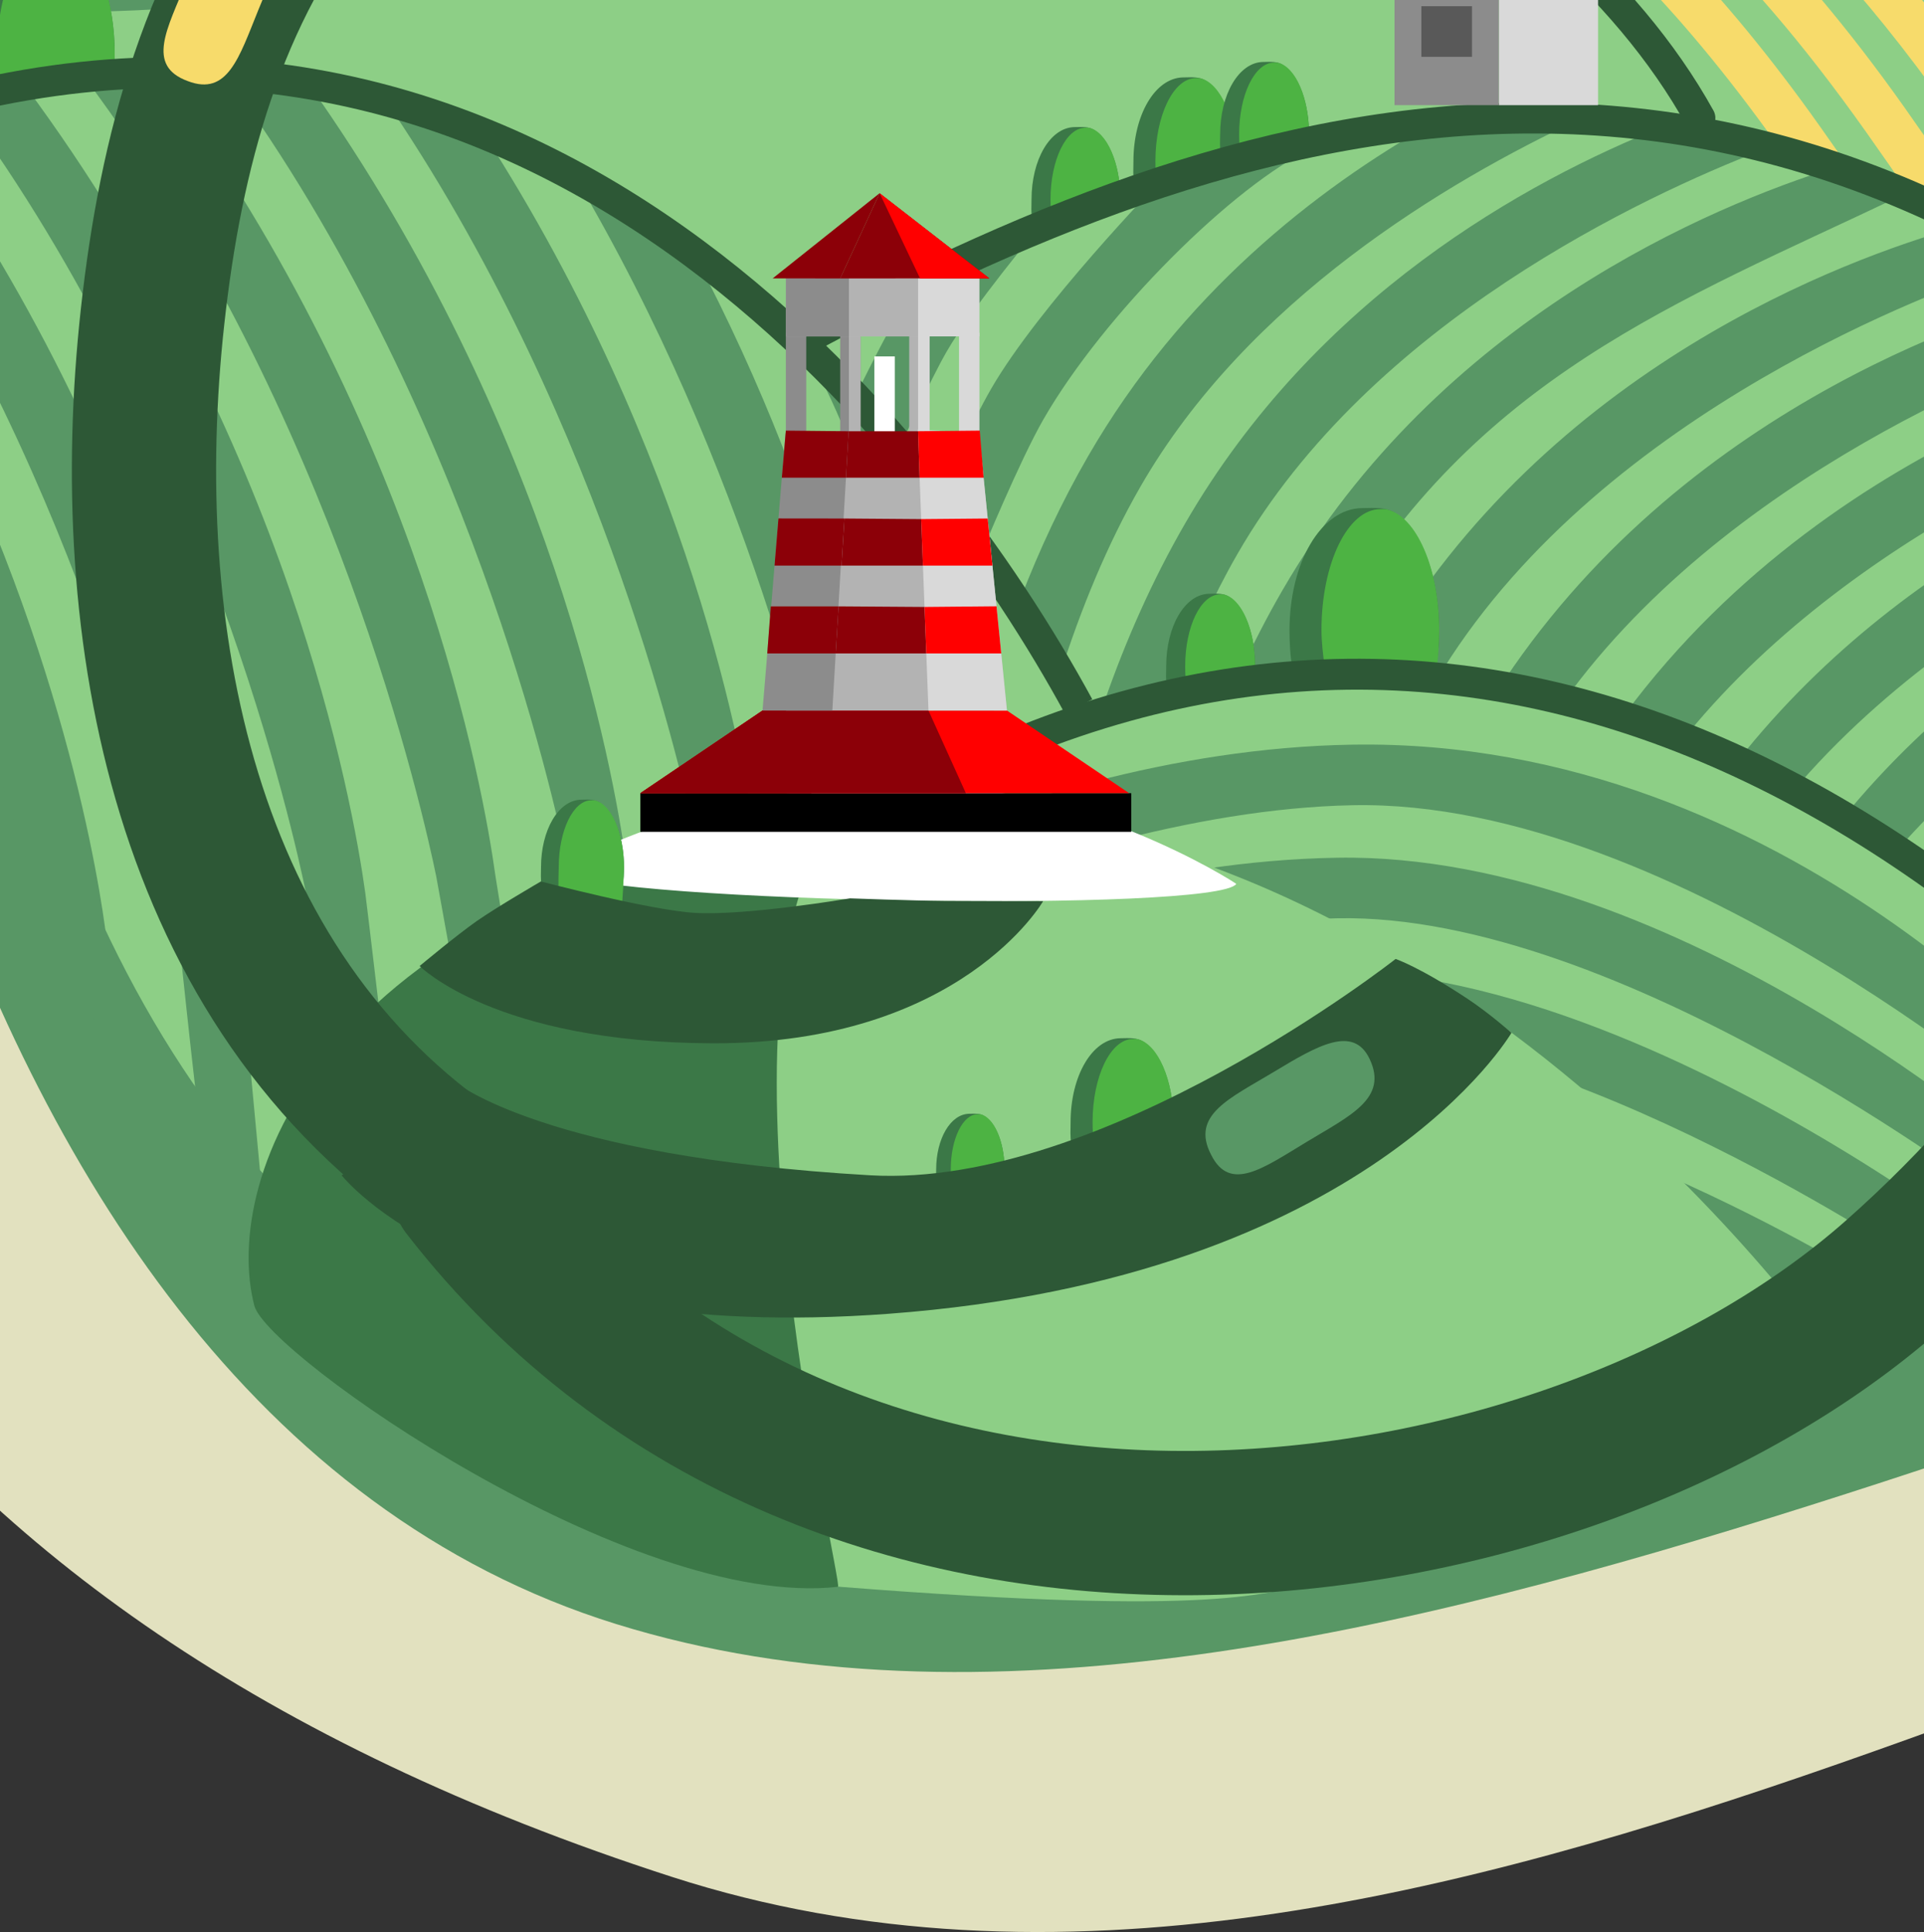 <?xml version="1.0" encoding="UTF-8" standalone="no"?>
<!DOCTYPE svg PUBLIC "-//W3C//DTD SVG 1.1//EN" "http://www.w3.org/Graphics/SVG/1.1/DTD/svg11.dtd">
<svg width="249px" height="250px" version="1.1" xmlns="http://www.w3.org/2000/svg" xmlns:xlink="http://www.w3.org/1999/xlink" xml:space="preserve" xmlns:serif="http://www.serif.com/" style="fill-rule:evenodd;clip-rule:evenodd;stroke-linejoin:round;stroke-miterlimit:1.5;">
    <rect width="100%" height="100%" fill="#333333" stroke="none"/>
    <rect id="Artboard" x="-250" y="-750" width="999.991" height="1000" style="fill:none;"/>
    <g id="background">
    </g>
    <path id="OSTROV" d="M-96.31,-142.009C-124.685,-195.957 -252.239,-239.03 -244.677,-481.538C-239.722,-640.443 -138.69,-711.829 -63.043,-710.805C-17.375,-710.186 38.838,-703.187 179.96,-643.467C279.062,-601.53 325.23,-590.82 353.907,-601.679C424.243,-628.314 432.87,-639.33 471.578,-659.138C507.384,-677.461 544.527,-706.154 571.957,-717.137C654.286,-750.1 796.284,-714.656 710,-557.045C688.336,-517.473 707.089,-437.326 683.144,-268.643C656.159,-78.539 604.682,-133.208 595,-88.643C588.009,-56.463 650.472,55.911 610,131.357C557.077,230.013 413.418,195.756 366.957,192.863C297.037,188.51 186.097,274.886 86.957,242.863C-126.293,173.984 -33.641,-22.858 -96.31,-142.009Z" style="fill:#e2e1bf;"/>
    <path id="OSTROV1" serif:id="OSTROV" d="M-71.049,-183.315C-119.073,-209.722 -198.806,-238.124 -230,-381.929C-260.788,-523.863 -196.46,-668.925 -71.049,-704.153C-29.659,-715.779 56.339,-696.664 189.358,-642.034C282.769,-603.671 326.287,-593.874 353.317,-603.808C419.613,-628.173 542.79,-701.346 610.084,-707.008C660.37,-711.238 737.811,-686.69 705.084,-588.398C701.933,-578.933 690.446,-546.796 690.084,-531.712C688.105,-449.155 674.692,-282.19 662.587,-217.523C640.392,-98.943 545.013,-147.922 572.916,-68.643C595.701,-3.904 627.605,90.415 575,141.357C491.849,221.881 393.03,162.249 367.784,160.724C301.879,156.742 173.281,239.181 79.747,210.149C-13.787,181.117 -30.278,33.003 -27.648,-16.074C-25.017,-65.151 -32.333,-162.027 -71.049,-183.315Z" style="fill:#589765;"/>
    <path d="M3.905,-503.472C-26.075,-545.422 11.804,-702.947 -112.908,-637.839C-190.841,-597.152 -242.123,-462.199 -218.168,-380.766C-149.223,-146.397 -20.558,-244.847 -17.365,-138.472C-11.985,40.746 -15.343,162.637 102.635,191.087C152.996,203.231 244.242,192.058 280.608,127.748C299.945,93.552 378.434,21.669 452.635,99.46C475.115,123.028 511.478,132.035 537.055,110C565.287,85.677 559.653,45.206 544.345,25C521.902,-4.625 498.234,-39.742 507.635,-83.341C528.818,-181.574 587.367,-145.85 608.066,-191.17C652.476,-288.403 447.953,-326.2 377.635,-265.341C285.801,-185.861 89.049,-384.331 3.905,-503.472Z" style="fill:#8dcf86;"/>
    <g id="pole">
        <path d="M80.071,169.005L78.738,176.877C78.738,176.877 127.957,148.94 169.148,148.085C195.316,147.541 237.1,171.357 237.1,171.357C237.1,171.357 239.677,169.709 240.815,168.957C241.883,168.252 243.93,166.845 243.93,166.845C243.93,166.845 201.136,139.715 169.148,140.247C122.559,141.022 80.071,169.005 80.071,169.005ZM82.021,154.375L80.689,162.247C80.689,162.247 129.908,134.31 171.099,133.455C202.616,132.8 248.351,163.602 248.351,163.602C248.351,163.602 250.777,161.706 251.699,160.95C252.443,160.341 253.887,159.069 253.887,159.069C253.887,159.069 247.496,154.239 237.515,148.249C220.984,138.329 194.603,125.226 171.099,125.617C124.51,126.392 82.021,154.375 82.021,154.375ZM83.972,139.745L82.64,147.617C82.64,147.617 131.859,119.68 173.049,118.825C209.554,118.067 258.126,155.153 258.126,155.153C258.126,155.153 259.917,153.41 260.676,152.632C261.369,151.921 262.678,150.484 262.678,150.484C262.678,150.484 217.296,110.251 173.049,110.987C126.46,111.762 83.972,139.745 83.972,139.745ZM85.923,125.115L84.59,132.987C84.59,132.987 133.809,105.05 175,104.195C217.236,103.318 266.293,146.357 266.293,146.357C266.293,146.357 267.708,144.61 268.326,143.816C268.908,143.069 270,141.596 270,141.596C270,141.596 231.772,95.413 175,96.357C128.411,97.132 85.923,125.115 85.923,125.115Z" style="fill:#589765;"/>
        <path d="M263.85,123.938L269.655,129.598C269.655,129.598 270.802,128.359 271.387,127.744C282.093,116.495 295.201,106.357 295.201,106.357L317.33,85.526C317.33,85.526 285.093,100.779 264.315,123.428C264.159,123.598 263.85,123.938 263.85,123.938ZM252.613,112.701C250.538,115.13 253.417,115.579 255,116.838C256.558,118.079 256.788,120.166 258.802,117.916C278.889,95.474 318.489,79.525 318.489,79.525L313.948,73.651C313.948,73.651 273.584,88.158 252.613,112.701ZM238.089,106.357L245,110.62C245,110.62 246.05,109.416 246.585,108.824C267.938,85.2 299.115,73.162 307.729,70.16C309.194,69.65 305.622,63.638 301.151,65C288.227,68.936 260.399,79.787 239.5,104.644C239.026,105.208 238.089,106.357 238.089,106.357ZM293.474,54.759C293.323,54.88 292.945,55.043 292.143,55.258C281.413,58.137 249.094,68.774 225.93,97.154C225.569,97.596 224.854,98.494 224.854,98.494L231.634,102.859C231.634,102.859 232.487,101.853 232.92,101.357C257.858,72.812 297.462,60.674 297.462,60.674C297.462,60.674 295.582,58.78 295.299,57.731C295.099,56.986 293.969,55.422 293.474,54.759C293.759,54.531 293.241,54.451 293.241,54.451C293.241,54.451 293.331,54.568 293.474,54.759ZM209.779,93.096L217.65,95.89C217.65,95.89 218.185,95.224 218.456,94.895C240.961,67.48 277.446,54.424 283.919,52.27C284.569,52.053 286.381,51.357 286.381,51.357C286.381,51.357 284.329,49.517 284.046,48.468C283.788,47.509 283.219,45.65 283.219,45.65C283.219,45.65 238.348,54.567 210.271,92.427C210.107,92.649 209.779,93.096 209.779,93.096ZM142.392,92.365L151.281,91.357C151.281,91.357 151.776,89.974 152.031,89.286C154.312,83.127 156.987,77.181 160.123,71.726C177.412,41.649 213.018,25.253 227.93,19.469C228.673,19.181 230,18.683 230,18.683L216.925,15.726C216.925,15.726 215.858,16.139 215.312,16.357C197.495,23.454 170.311,38.456 153.379,67.732C149.083,75.16 145.669,82.948 142.958,90.712C142.766,91.263 142.392,92.365 142.392,92.365ZM193.919,89.18L202.219,90.979C202.219,90.979 203.041,89.845 203.46,89.286C225.966,59.333 265.734,45.397 271.632,43.457C272.115,43.298 275,42.367 275,42.367C275,42.367 273.021,40.323 272.738,39.273C272.48,38.315 270.674,36.923 270.674,36.923C270.674,36.923 269.92,37.073 268.548,37.416C258.937,39.817 218.969,51.695 194.695,88.003C194.434,88.393 193.919,89.18 193.919,89.18ZM177.302,87.254L185.214,89.18C185.214,89.18 186.234,87.443 186.767,86.592C207.848,52.896 251.68,37.195 258.83,34.815C259.479,34.599 262.678,33.737 262.678,33.737L253.887,29.245C253.887,29.245 253.343,29.396 253.054,29.478C239.199,33.413 200.308,47.427 178.47,85.186C178.073,85.872 177.302,87.254 177.302,87.254ZM159.869,88.384L169.015,87.441C169.015,87.441 169.362,86.717 169.538,86.357C170.527,84.337 171.569,82.365 172.668,80.453C190.845,48.833 217.199,39.038 245.543,25.551C246.204,25.236 246.585,25.134 246.585,25.134L239.274,21.109C239.274,21.109 238.105,21.461 237.473,21.659C221.628,26.626 186.331,41.175 165.925,76.459C163.885,79.985 162.044,83.593 160.383,87.241C160.21,87.621 159.869,88.384 159.869,88.384ZM131.714,78.404L136.942,88.003C136.942,88.003 137.08,87.568 137.149,87.35C139.882,78.79 143.301,70.438 147.578,62.999C161.461,38.848 187.153,23.518 204.459,15.42C205.267,15.042 206.825,14.333 206.825,14.333L186.599,15.273C186.599,15.273 185.856,15.686 185.482,15.897C170.121,24.569 152.882,38.173 140.834,59.005C137.374,64.987 134.486,71.203 132.077,77.452C131.955,77.769 131.714,78.404 131.714,78.404ZM121.462,63.974L127.074,71.471C127.074,71.471 131.958,59.62 135.033,54.272C142.799,40.762 159.693,23.87 170,19.084C171.052,18.595 171.432,17.982 171.432,17.982L149.924,23.66C149.924,23.66 134.457,39.614 128.289,50.278C125.708,54.741 121.462,63.974 121.462,63.974ZM110.635,51.392L116.459,57.859C116.459,57.859 120.252,49.434 122.487,45.545C125.861,39.676 134.411,29.478 134.411,29.478L118.891,36.444C118.891,36.444 116.758,39.798 115.744,41.551C113.88,44.774 110.635,51.392 110.635,51.392Z" style="fill:#589765;"/>
        <path d="M241.913,-32.004L237.588,-31.358L234.797,-30.203C234.797,-30.203 250.668,-23.712 274.167,9.501C298.034,43.234 308.327,64.608 311.243,71.17L315,70L317.33,69.065C312.512,59.143 300.813,36.988 279.159,6.36C261.824,-18.158 247.588,-28.516 241.913,-32.004ZM253.967,-33.794L253.912,-33.796L247.661,-32.862L245,-32.02C245,-32.02 261.552,-26.243 285.051,6.97C307.555,38.777 317.991,59.595 321.554,67.37L327.462,65C322.233,54.434 310.643,32.966 290.042,3.829C273.795,-19.15 260.271,-29.691 253.967,-33.794ZM229.808,-30.196L229.802,-30.196L226.801,-28.95L223,-27.014C223,-27.014 239.784,-21.181 263.284,12.033C275.349,29.086 283.946,42.98 289.873,53.4L298.142,60.952L303.842,66.395C297.944,54.924 286.722,34.982 268.275,8.891C249.515,-17.642 234.386,-27.592 229.808,-30.196ZM257.232,-33.73L257.122,-33.59C257.122,-33.59 272.436,-28.774 295.935,4.439C317.477,34.886 327.961,55.264 331.943,63.771L338.147,62.07C332.829,51.371 321.272,30.074 300.926,1.298C287.562,-17.604 276.04,-28.09 268.863,-33.5L257.232,-33.73ZM313.517,-22.117C318.033,-17.148 323.085,-10.929 328.587,-3.154C357.646,37.918 366.582,60.668 366.582,60.668L374.433,62.22C374.433,62.22 363.529,36.066 333.578,-6.295C332.043,-8.467 330.532,-10.527 329.046,-12.485C324.619,-15.7 319.548,-19.035 313.517,-22.117ZM273.345,-33.329C279.75,-29.254 291.558,-19.661 306.819,1.908C328.413,32.429 338.895,52.832 342.856,61.302L345,60.952L349.649,60.791C344.637,50.559 332.983,28.712 311.81,-1.233C301.523,-15.783 292.327,-25.346 285.366,-31.445C280.096,-32.392 275.153,-33.084 273.345,-33.329ZM291.829,-30.164C298.417,-24.551 307.25,-15.396 317.703,-0.623C341.076,32.411 351.43,53.593 354.588,60.619L361.556,60.377C357.225,51.276 345.463,28.439 322.694,-3.764C315.989,-13.247 309.748,-20.612 304.287,-26.28C302.17,-27.114 299.952,-27.909 297.624,-28.654C295.984,-29.179 293.981,-29.688 291.829,-30.164ZM220.869,-26.488L213.586,-23.465C213.586,-23.465 228.9,-18.65 252.4,14.564C258.101,22.622 263.028,29.975 267.267,36.594L272.843,39.77L279.34,44.764C273.575,35.268 266.331,24.067 257.391,11.422C240.751,-12.112 226.967,-22.6 220.869,-26.488ZM341.24,-3.171C354.805,16.197 363.778,31.315 369.402,41.695L356.225,14.333C356.225,14.333 347.925,1.738 341.969,-2.631C341.728,-2.808 341.485,-2.987 341.24,-3.171ZM212.01,-22.607L206.032,-19.349C211.748,-16.135 224.481,-6.981 241.516,17.095C243.579,20.011 245.541,22.835 247.405,25.564L258.558,31.632C254.939,26.114 250.931,20.21 246.507,13.954C231.509,-7.26 218.83,-17.873 212.01,-22.607ZM203.799,-18.132L198.075,-15.014L198.076,-15.013C204.622,-10.651 215.958,-1.049 230.413,19.318L239.717,22.343C238.397,20.431 237.031,18.476 235.623,16.485C222.406,-2.21 210.99,-12.672 203.799,-18.132Z" style="fill:#f7db6b;"/>
        <path d="M-13.418,13.538L-17.979,18.477C-17.979,18.477 -17.724,21.408 -17.543,21.674C10.803,63.158 21.254,110.401 22.761,117.781C22.853,118.233 24.97,139.303 26.633,152.081C26.757,153.033 34.442,159.971 34.442,159.971C34.442,159.971 30.673,119.522 30.427,117.74C28.841,106.243 20.704,60.362 -12.488,14.805C-12.796,14.383 -13.418,13.538 -13.418,13.538ZM2.256,9.775C2.256,9.775 -5.713,12.455 -4.916,13.538C26.623,56.326 38.029,107.857 39.608,115.592C39.741,116.243 42.87,140 42.87,140C42.87,140 45.578,138.908 46.879,139.192C48.067,139.452 49.967,138.178 49.967,138.178C49.967,138.178 47.521,117.333 47.275,115.551C45.67,103.921 37.363,57.106 3.195,11.033C2.884,10.614 2.256,9.775 2.256,9.775ZM-13.42,52.887L-10.59,68.126C-10.59,68.126 4.94,115.206 5.913,119.969C6.046,120.62 6.624,121.435 6.624,121.435C6.624,121.435 10.503,128.815 11.11,130C12.298,132.322 15,136.47 15,136.47C15,136.47 13.825,121.71 13.579,119.928C12.24,110.218 6.228,75.983 -15.605,38.13C-16.205,37.089 -13.42,52.887 -13.42,52.887ZM19.109,7.594C19.109,7.594 10.6,9.559 11.141,10.283C43.28,53.277 54.864,105.605 56.456,113.404C56.589,114.054 60,133.039 60,133.039C60,133.039 62.708,131.947 64.009,132.231C65.198,132.491 67.098,131.217 67.098,131.217C67.098,131.217 64.368,115.145 64.122,113.363C62.531,101.83 54.349,55.697 20.894,10C20.307,9.198 19.109,7.594 19.109,7.594ZM38.873,9.369L27.875,8.482C27.875,8.482 28.4,8.635 29.395,10C60.467,52.621 71.735,103.531 73.304,111.216C73.437,111.866 74.207,115.734 74.207,115.734C74.207,115.734 76.915,114.642 78.216,114.926C79.404,115.186 81.305,113.912 81.305,113.912C81.305,113.912 81.216,112.957 80.97,111.174C79.414,99.895 71.552,55.517 39.909,10.821C39.566,10.337 38.873,9.369 38.873,9.369ZM61.109,15L49.904,13.001C49.904,13.001 50.507,13.889 50.805,14.333C78.429,55.47 88.662,101.731 90.152,109.027C90.284,109.677 91.055,113.546 91.055,113.546C91.055,113.546 93.763,112.453 95.064,112.738C96.252,112.997 98.152,111.724 98.152,111.724C98.152,111.724 98.064,110.768 97.818,108.986C96.362,98.435 89.389,58.924 62.595,17.281C62.106,16.521 61.109,15 61.109,15ZM88.287,30L72.688,20C72.688,20 73.706,21.676 74.205,22.515C96.922,60.724 105.634,100.151 106.999,106.839C107.132,107.489 107.902,111.357 107.902,111.357C107.902,111.357 110.611,110.265 111.911,110.549C113.1,110.809 115,109.536 115,109.536C115,109.536 114.912,108.58 114.666,106.797C113.417,97.748 108.11,67.395 89.72,32.666C89.251,31.78 88.287,30 88.287,30ZM120.765,62.656L103.006,43.02C103.006,43.02 103.536,44.321 103.781,44.698C111.888,57.139 119.73,87.073 122.7,99.582C122.852,100.221 129.814,96.759 129.716,96.357C126.8,84.326 121.468,64.644 121.468,64.644L120.765,62.656Z" style="fill:#589765;"/>
        <path d="M-19.23,6.47C-15.066,6.869 -6.918,7.549 3.128,7.876C3.847,7.899 14.263,8.066 15,8.086C19.833,8.214 -1.878,11.357 -1.878,11.357C-1.878,11.357 -15.613,15.568 -18.185,15.367L-19.23,6.47ZM36.365,-5.936L29.958,-0.177C26.197,0.552 22.982,1.05 20.448,1.193C3.924,2.127 -11.246,1.246 -18.212,0.705L-11.509,-10.092C-3.524,-9.525 8.01,-8.969 20.448,-9.227C25.185,-9.325 32.153,-10.666 40.558,-12.476L36.365,-5.936ZM53.453,-32.587L46.001,-20.965C34.949,-18.463 25.831,-16.353 20.146,-16.032C9.384,-15.424 -0.804,-15.586 -8.526,-15.922L-3.795,-26.835C3.128,-26.492 11.414,-26.272 20.146,-26.452C27.187,-26.598 39.157,-29.49 53.453,-32.587ZM88.622,-52.265L71.863,-43.659C49.463,-39.625 29.598,-33.808 19.844,-33.257C12.351,-32.834 5.135,-32.784 -1.163,-32.906L3.543,-43.76C8.615,-43.613 14.134,-43.559 19.844,-43.678C34.83,-43.988 72.142,-56.738 106.698,-57.432L88.622,-52.265ZM10.951,-60.846C13.741,-60.827 16.616,-60.842 19.542,-60.903C35.916,-61.242 78.946,-76.433 115.907,-74.521C125.272,-74.036 134.419,-71.486 142.083,-68.563L141.291,-67.32L126.324,-63.042C122.833,-63.86 119.212,-64.426 115.547,-64.605C78.594,-66.406 35.514,-51.385 19.542,-50.483C14.971,-50.225 10.504,-50.105 6.283,-50.079L10.951,-60.846ZM17.147,-78.093C17.841,-78.102 18.539,-78.114 19.239,-78.128C35.614,-78.467 78.644,-93.658 115.604,-91.746C128.946,-91.056 141.845,-86.175 150.641,-81.994L145.054,-73.226C137.19,-77.144 126.415,-81.286 115.245,-81.83C78.292,-83.631 35.212,-68.611 19.239,-67.708C17.413,-67.605 15.603,-67.524 13.82,-67.463L17.147,-78.093ZM22.632,-95.619C41.127,-97.677 80.851,-110.754 115.302,-108.972C134.078,-108 151.977,-98.728 158.796,-94.792L153.082,-85.825C146.081,-90.143 130.916,-98.277 114.943,-99.055C78.263,-100.843 35.547,-86.057 19.295,-84.956L22.632,-95.619ZM40.739,-116.26C61.261,-120.73 89.567,-127.513 115,-126.197C138.91,-124.96 161.397,-110.263 161.397,-110.263L156.83,-100.387C156.83,-100.387 136.491,-115.216 114.641,-116.281C83.7,-117.789 48.464,-107.504 28.441,-103.588L40.739,-116.26Z" style="fill:#589765;"/>
    </g>
    <g id="kere">
        <g id="ker">
        </g>
        <g id="ker1" serif:id="ker">
        </g>
        <g id="ker2" serif:id="ker">
        </g>
        <g id="ker3" serif:id="ker">
            <path d="M133.58,28.273C133.423,27.427 133.498,26.74 133.498,25.812C133.498,20.688 135.891,16.496 139.064,16.445C140.075,16.429 140.907,16.359 141.639,16.837C143.8,18.248 145,21.984 145,25.812C145,26.695 145.14,26.08 145,26.963C145,26.963 139.82,28.772 138.103,28.724C136.584,28.682 133.58,28.273 133.58,28.273Z" style="fill:#3b7847;"/>
            <path d="M144.61,26.989C144.737,26.123 145,26.717 145,25.812C145,21.056 143.247,17.091 141,16.551C140.826,16.51 140.657,16.527 140.477,16.527C137.981,16.527 135.955,20.688 135.955,25.812C135.955,26.717 136.007,27.71 136.133,28.576C136.133,28.576 138.322,28.173 140.408,27.968C141.761,27.836 144.61,26.989 144.61,26.989Z" style="fill:#4db343;"/>
        </g>
        <g id="ker4" serif:id="ker">
            <path d="M146.782,23.704C146.6,22.726 146.687,21.931 146.687,20.857C146.687,14.925 149.456,10.073 153.13,10.015C154.3,9.997 155.262,9.915 156.109,10.468C158.611,12.101 160,16.426 160,20.857C160,21.878 160.14,20.876 159.978,21.898C159.978,21.898 153.485,23.062 151.498,23.007C149.74,22.958 146.782,23.704 146.782,23.704Z" style="fill:#3b7847;"/>
            <path d="M159.978,21.898C160.125,20.895 160,21.904 160,20.857C160,15.352 157.97,10.762 155.37,10.138C155.169,10.09 154.973,10.11 154.765,10.11C151.876,10.11 149.53,14.925 149.53,20.857C149.53,21.904 149.591,23.053 149.737,24.056C149.737,24.056 151.473,23.068 153.887,22.831C155.454,22.677 159.978,21.898 159.978,21.898Z" style="fill:#4db343;"/>
        </g>
        <g id="ker5" serif:id="ker">
            <path d="M157.991,19.843C157.834,18.997 157.909,18.311 157.909,17.383C157.909,12.258 160.302,8.066 163.475,8.016C164.486,8 165.318,7.93 166.05,8.407C168.211,9.818 169.411,13.555 169.411,17.383C169.411,18.265 169.369,18.975 169.229,19.858C169.229,19.858 164.231,20.343 162.514,20.295C160.995,20.253 157.991,19.843 157.991,19.843Z" style="fill:#3b7847;"/>
            <path d="M169.229,19.858C169.356,18.992 169.411,18.287 169.411,17.383C169.411,12.626 167.658,8.662 165.411,8.122C165.237,8.08 165.068,8.098 164.889,8.098C162.392,8.098 160.366,12.258 160.366,17.383C160.366,18.287 160.418,19.28 160.545,20.147C160.545,20.147 163.097,20.497 165.183,20.292C166.536,20.159 169.229,19.858 169.229,19.858Z" style="fill:#4db343;"/>
        </g>
        <g id="ker6" serif:id="ker">
            <path d="M151.009,88.657C150.852,87.811 150.927,87.125 150.927,86.197C150.927,81.072 153.32,76.88 156.493,76.83C157.504,76.814 158.336,76.743 159.068,77.221C161.229,78.632 162.429,82.368 162.429,86.197C162.429,87.079 162.387,87.789 162.247,88.672C162.247,88.672 157.249,89.157 155.532,89.109C154.013,89.066 151.009,88.657 151.009,88.657Z" style="fill:#3b7847;"/>
            <path d="M162.247,88.672C162.374,87.806 162.429,87.101 162.429,86.197C162.429,81.44 160.676,77.475 158.429,76.936C158.255,76.894 158.086,76.912 157.907,76.912C155.41,76.912 153.384,81.072 153.384,86.197C153.384,87.101 153.436,88.094 153.563,88.961C153.563,88.961 156.115,89.311 158.201,89.106C159.554,88.973 162.247,88.672 162.247,88.672Z" style="fill:#4db343;"/>
        </g>
        <g id="ker7" serif:id="ker">
        </g>
        <g id="ker8" serif:id="ker">
        </g>
        <g id="ker9" serif:id="ker">
        </g>
        <g id="ker10" serif:id="ker">
        </g>
        <g id="ker11" serif:id="ker">
            <path d="M167.234,86.268C166.969,84.844 166.886,83.081 166.886,81.518C166.886,72.89 170.915,65.832 176.258,65.747C177.96,65.72 179.36,65.602 180.593,66.406C184.232,68.782 186.252,75.073 186.252,81.518C186.252,83.004 186.181,84.199 185.945,85.686C185.945,85.686 177.532,86.407 174.64,86.421C172.187,86.434 167.234,86.268 167.234,86.268Z" style="fill:#3b7847;"/>
            <path d="M185.803,87.314C186.133,85.654 186.252,83.041 186.252,81.518C186.252,73.51 183.3,66.834 179.517,65.926C179.224,65.855 178.939,65.885 178.637,65.885C174.435,65.885 171.023,72.89 171.023,81.518C171.023,83.041 171.238,84.925 171.451,86.383C171.451,86.383 175.641,86.489 179.133,86.417C181.422,86.369 185.803,87.314 185.803,87.314Z" style="fill:#4db343;"/>
        </g>
        <g id="ker12" serif:id="ker">
            <path d="M-4.178,11.633C-4.443,10.209 -4.527,8.447 -4.527,6.884C-4.527,-1.744 -0.498,-8.802 4.846,-8.887C6.548,-8.914 7.948,-9.032 9.18,-8.228C12.82,-5.852 14.84,0.438 14.84,6.884C14.84,8.37 14.768,9.565 14.533,11.051C14.533,11.051 6.119,11.773 3.227,11.787C0.775,11.799 -4.178,11.633 -4.178,11.633Z" style="fill:#3b7847;"/>
            <path d="M14.598,10.617C14.929,8.956 14.84,8.407 14.84,6.884C14.84,-1.124 11.887,-7.8 8.105,-8.708C7.812,-8.779 7.527,-8.749 7.225,-8.749C3.022,-8.749 -0.39,-1.744 -0.39,6.884C-0.39,8.407 -0.175,10.29 0.039,11.749C0.039,11.749 4.148,10.597 7.639,10.524C9.928,10.477 14.598,10.617 14.598,10.617Z" style="fill:#4db343;"/>
        </g>
        <g id="ker13" serif:id="ker">
        </g>
        <g id="ker14" serif:id="ker">
        </g>
        <g id="ker15" serif:id="ker">
        </g>
        <g id="ker16" serif:id="ker">
        </g>
        <g id="ker17" serif:id="ker">
        </g>
        <g id="ker18" serif:id="ker">
        </g>
    </g>
    <g>
        <g>
            <g id="strom">
            </g>
            <g id="strom1" serif:id="strom">
            </g>
            <g id="strom2" serif:id="strom">
            </g>
            <g id="strom3" serif:id="strom">
            </g>
            <g id="strom4" serif:id="strom">
            </g>
            <g id="strom5" serif:id="strom">
            </g>
            <g id="strom6" serif:id="strom">
            </g>
            <g id="strom7" serif:id="strom">
            </g>
            <g id="strom8" serif:id="strom">
            </g>
            <g id="strom9" serif:id="strom">
            </g>
            <g id="strom10" serif:id="strom">
            </g>
            <g id="strom11" serif:id="strom">
            </g>
            <g id="strom12" serif:id="strom">
            </g>
            <g id="strom13" serif:id="strom">
            </g>
            <g id="strom14" serif:id="strom">
            </g>
        </g>
    </g>
    <g id="male-cesty" serif:id="male cesty">
        <path d="M-26.608,18.271C-25.005,18.183 -13.684,15.112 -11.513,14.471C69.602,-9.499 120.826,56.888 139.597,91.432" style="fill:none;stroke:#2d5836;stroke-width:4px;"/>
        <path d="M90,-53.643C148.479,-45.323 200.994,-19.044 220,15.273" style="fill:none;stroke:#2d5836;stroke-width:4px;stroke-linecap:round;"/>
        <path d="M-37.051,-125C-32.086,-126.311 25.901,-119.52 64.158,-129.422C174.27,-157.922 227.612,-55.266 255,-33.967" style="fill:none;stroke:#2d5836;stroke-width:4px;"/>
        <path d="M64.158,146.357C133.884,70.151 204.597,72.848 264.735,124.69C266.499,126.211 271.725,132.106 275,134.113" style="fill:none;stroke:#2d5836;stroke-width:4px;"/>
        <path d="M105,43.479C162.252,13.091 231.871,-9.143 303.948,66.869C305.267,68.261 315.876,76.805 320.592,83.024" style="fill:none;stroke:#2d5836;stroke-width:4px;"/>
        <path d="M195.479,-13.597C222.036,-35.498 269.931,-40.438 308.063,-25C341.402,-11.502 369.994,24.969 376.959,64.715" style="fill:none;stroke:#2d5836;stroke-width:4px;"/>
        <path d="M290.593,-207.865C212.883,-109.934 317.223,-110.644 343.325,-93.643C389.785,-63.382 365.814,-1.408 342.444,-2.156" style="fill:none;stroke:#2d5836;stroke-width:4px;"/>
        <g id="les">
        </g>
    </g>
    <g id="hory">
        <path id="hora" d="M115.025,104.648C188.603,103.996 237.99,176.511 237.99,176.511C237.99,176.511 203.204,196.698 170,204.682C164.225,206.071 158.172,209.203 108.978,205.35C76.749,202.826 56.998,171.432 56.998,171.432C56.998,171.432 34.025,105.366 115.025,104.648Z" style="fill:#8dcf86;"/>
        <path id="hora1" serif:id="hora" d="M110,104.777C89.199,122.556 109.256,205.237 108.445,205.328C81.677,208.334 34.581,175.286 32.919,168.962C28.656,152.753 41.184,115.051 110,104.777Z" style="fill:#3b7847;"/>
        <path id="hora2" serif:id="hora" d="M115.602,101.373C139.174,100.839 160.047,114.314 160,114.381C157.396,118.062 79.755,116.952 71.802,112.837C71.714,112.792 89.493,101.964 115.602,101.373Z" style="fill:#fff;"/>
    </g>
    <g id="ker19" serif:id="ker">
        <path d="M138.652,148.033C138.47,147.054 138.556,146.26 138.556,145.186C138.556,139.254 141.326,134.402 144.999,134.344C146.169,134.325 147.132,134.244 147.979,134.797C150.481,136.43 151.87,140.754 151.87,145.186C151.87,146.207 151.821,147.029 151.659,148.05C151.659,148.05 145.874,148.612 143.887,148.556C142.129,148.507 138.652,148.033 138.652,148.033Z" style="fill:#3b7847;"/>
        <path d="M151.659,148.05C151.805,147.048 151.87,146.232 151.87,145.186C151.87,139.68 149.84,135.091 147.24,134.467C147.038,134.418 146.842,134.439 146.635,134.439C143.746,134.439 141.4,139.254 141.4,145.186C141.4,146.232 141.46,147.382 141.607,148.384C141.607,148.384 144.561,148.79 146.975,148.553C148.542,148.399 151.659,148.05 151.659,148.05Z" style="fill:#4db343;"/>
    </g>
    <g id="ker20" serif:id="ker">
        <path d="M121.22,153.21C121.099,152.56 121.157,152.032 121.157,151.318C121.157,147.378 122.996,144.155 125.436,144.117C126.214,144.104 126.853,144.05 127.416,144.418C129.078,145.503 130,148.375 130,151.318C130,151.997 129.967,152.543 129.86,153.221C129.86,153.221 126.017,153.594 124.697,153.557C123.53,153.525 121.22,153.21 121.22,153.21Z" style="fill:#3b7847;"/>
        <path d="M129.86,153.221C129.957,152.555 130,152.014 130,151.318C130,147.661 128.652,144.613 126.925,144.198C126.791,144.166 126.661,144.18 126.523,144.18C124.604,144.18 123.046,147.378 123.046,151.318C123.046,152.014 123.086,152.777 123.183,153.443C123.183,153.443 125.145,153.713 126.749,153.555C127.789,153.453 129.86,153.221 129.86,153.221Z" style="fill:#4db343;"/>
    </g>
    <g id="ker21" serif:id="ker">
        <path d="M70.094,114.521C69.947,113.731 70.017,113.09 70.017,112.224C70.017,107.439 72.251,103.525 75.214,103.478C76.157,103.463 76.934,103.398 77.617,103.844C79.636,105.161 80.756,108.649 80.756,112.224C80.756,113.048 80.716,113.71 80.586,114.535C80.586,114.535 75.919,114.987 74.316,114.943C72.898,114.903 70.094,114.521 70.094,114.521Z" style="fill:#3b7847;"/>
        <path d="M80.435,117.757C80.553,116.948 80.756,113.068 80.756,112.224C80.756,107.783 79.119,104.081 77.021,103.577C76.859,103.538 76.701,103.555 76.533,103.555C74.203,103.555 72.31,107.439 72.31,112.224C72.31,113.068 72.208,114.561 72.326,115.37C72.326,115.37 74.52,117.301 76.468,117.11C77.732,116.986 80.435,117.757 80.435,117.757Z" style="fill:#4db343;"/>
    </g>
    <g id="strom15" serif:id="strom">
    </g>
    <g id="strom16" serif:id="strom">
    </g>
    <path d="M421.694,-428.643C385.296,-375.864 373.8,-405.525 316.051,-420.833C274.391,-431.877 226.63,-408.794 206.212,-374.718C186.529,-341.87 167.148,-306.563 147.147,-270.958C131.672,-243.41 124.225,-210.868 104.662,-189.103C92.837,-175.946 71.775,-161.008 58.032,-153.363C41.874,-144.374 35.91,-120.68 25.91,-109.554C21.865,-105.053 13.897,-102.584 11.403,-98.025C6.363,-88.812 8.293,-73.813 4.149,-64.591C-2.914,-48.875 -12.806,-19.996 -27.974,-11.558C-33.59,-8.434 -40.109,-9.995 -45.589,-6.947C-49.539,-4.749 -70.725,7.594 -74.605,7.594" style="fill:none;stroke:#065e7b;stroke-width:27.47px;stroke-linecap:round;"/>
    <path d="M409.98,-416.376C406.283,-406.851 395.302,-398.064 382.258,-396.767C360.518,-394.604 313.303,-432.081 271.65,-421.879C241.638,-414.528 220.123,-393.609 205.841,-370.936C185.467,-338.591 168.759,-303.265 148.773,-267.614C133.308,-240.029 122.381,-206.749 102.868,-184.956C91.073,-171.782 67.855,-156.448 54.168,-148.793C38.074,-139.792 36.362,-118.605 26.387,-107.464C22.352,-102.958 15.017,-101.697 12.524,-97.131C7.488,-87.907 7.658,-70.159 3.512,-60.924C-3.555,-45.188 -14.111,-17.756 -29.217,-9.307C-34.811,-6.179 -42.219,-7.194 -47.677,-4.141C-51.611,-1.941 -71.896,8.768 -80,11.357" style="fill:none;stroke:#73b3ce;stroke-width:9.33px;stroke-linecap:round;"/>
    <g id="ker22" serif:id="ker">
    </g>
    <g id="cesty-velke" serif:id="cesty velke">
        <path d="M120,-175C125.023,-175 132.503,-176.722 137.409,-175C157.071,-168.1 171.666,-146.092 172.255,-125.446C172.611,-112.94 168.732,-104.382 162.483,-93.643C154.903,-80.613 140.047,-71.183 126.992,-65.096C98.022,-51.587 62.731,-43.995 41.363,-17.915C27.537,-1.04 22.085,19.691 19.743,40.986C15.27,81.672 23.509,127.903 59.807,152.08" style="fill:none;stroke:#2d5836;stroke-width:18.67px;stroke-linecap:round;"/>
        <path d="M60,153.931C108.517,216.404 202.125,202.83 245,165C289.679,125.578 294.751,77.389 340,70C374.229,64.41 399.917,73.836 422.639,101.143C525.776,225.088 621.472,71.244 559.996,10.213C553.488,3.752 489.113,-72.425 560,-135.741C561.597,-137.167 578.263,-148.875 580,-150.287" style="fill:none;stroke:#2d5836;stroke-width:18.67px;stroke-linecap:round;"/>
        <path d="M110,116.244C110,116.244 96.667,118.5 90,118.128C84.191,117.804 70,114.057 70,114.057C70,114.057 64.301,117.37 61.728,119.164C59.113,120.988 54.309,125 54.309,125C54.309,125 64.061,134.927 92.274,135C124.38,135.083 135,116.609 135,116.609C135,116.609 125.598,116.603 122.265,116.577C118.098,116.545 110,116.244 110,116.244Z" style="fill:#2d5836;"/>
        <path d="M180.619,124.086C180.619,124.086 142.815,153.82 112.614,152.08C70.445,149.65 58.894,140 58.894,140C58.894,140 55.18,144.906 52.607,146.7C49.991,148.524 44.217,152.08 44.217,152.08C44.217,152.08 61.283,174 115,170C177.15,165.372 195.611,133.644 195.611,133.644C195.611,133.644 192.776,131.137 190,129.292C183.74,125.132 180.619,124.086 180.619,124.086Z" style="fill:#2d5836;"/>
    </g>
    <g id="strom17" serif:id="strom">
    </g>
    <g id="strom18" serif:id="strom">
    </g>
    <g id="strom19" serif:id="strom">
    </g>
    <g id="strom20" serif:id="strom">
    </g>
    <g id="stromy">
    </g>
    <g id="namesti">
    </g>
    <g id="smrky">
    </g>
    <g id="listnace">
    </g>
    <g id="lanoka">
    </g>
    <g id="strom21" serif:id="strom">
    </g>
    <g id="satelit">
    </g>
    <g id="domky">
        <g id="D1">
        </g>
        <g id="D7">
        </g>
        <g id="D71" serif:id="D7">
        </g>
        <g id="D72" serif:id="D7">
        </g>
        <g id="D73" serif:id="D7">
        </g>
        <g id="D74" serif:id="D7">
        </g>
        <g id="D75" serif:id="D7">
        </g>
        <g id="D76" serif:id="D7">
        </g>
        <g id="D77" serif:id="D7">
        </g>
        <g id="D78" serif:id="D7">
        </g>
        <g id="D79" serif:id="D7">
        </g>
        <g id="D710" serif:id="D7">
        </g>
        <g id="D711" serif:id="D7">
        </g>
        <g id="D712" serif:id="D7">
        </g>
        <g id="D713" serif:id="D7">
        </g>
        <g id="D714" serif:id="D7">
        </g>
        <g id="D715" serif:id="D7">
        </g>
        <g id="D716" serif:id="D7">
            <rect x="193.973" y="-3.706" width="12.844" height="17.313" style="fill:#d9d9d9;"/>
            <path d="M180.474,-3.706L187.168,-9.792L193.973,-3.706L193.973,13.607L180.474,13.607L180.474,-3.706Z" style="fill:#8c8c8c;"/>
            <rect x="183.949" y="0.804" width="6.55" height="6.55" style="fill:#595959;"/>
        </g>
        <g id="D2">
        </g>
        <g id="D21" serif:id="D2">
        </g>
        <g id="D10">
        </g>
        <g id="D101" serif:id="D10">
        </g>
        <g id="D102" serif:id="D10">
        </g>
        <g id="D01">
        </g>
    </g>
    <g id="strom22" serif:id="strom">
    </g>
    <g id="strom23" serif:id="strom">
    </g>
    <g id="staba">
    </g>
    <g id="chladici-vez" serif:id="chladici vez">
    </g>
    <g id="D22" serif:id="D2">
    </g>
    <g id="D5">
    </g>
    <g id="TOVANA">
    </g>
    <g id="strom24" serif:id="strom">
    </g>
    <g id="strom25" serif:id="strom">
    </g>
    <g id="panelaky">
        <g id="D6">
        </g>
        <g id="D3">
        </g>
        <g id="D9">
        </g>
        <g id="D91" serif:id="D9">
        </g>
        <g id="D92" serif:id="D9">
        </g>
        <g id="D93" serif:id="D9">
        </g>
        <g id="D717" serif:id="D7">
        </g>
    </g>
    <g id="strom26" serif:id="strom">
    </g>
    <g id="strom27" serif:id="strom">
    </g>
    <g id="letiste">
    </g>
    <g id="strom28" serif:id="strom">
    </g>
    <g id="strom29" serif:id="strom">
    </g>
    <g id="tunel-s-vlakem" serif:id="tunel s vlakem">
    </g>
    <g id="strom30" serif:id="strom">
    </g>
    <g id="hrad">
    </g>
    <g id="auta">
        <path d="M24.153,-2.436C26.628,-8.534 28.721,-13.451 33.27,-11.605C38.483,-9.49 35.894,-4.774 33.419,1.324C30.944,7.422 29.459,12.475 24.302,10.493C18.822,8.49 21.678,3.662 24.153,-2.436Z" style="fill:#f7db6b;"/>
        <path d="M164.849,138.706C170.512,135.288 175.148,132.595 177.254,137.03C179.668,142.112 174.802,144.321 169.139,147.739C163.477,151.157 159.192,154.352 156.735,149.415C154.057,144.255 159.187,142.124 164.849,138.706Z" style="fill:#589765;"/>
    </g>
    <g id="majak">
        <rect x="82.87" y="102.635" width="63.534" height="5"/>
        <path d="M146.134,102.635L82.87,102.635L98.686,91.942L130.318,91.942L146.134,102.635Z" style="fill:#f00;"/>
        <path d="M125,102.635L82.87,102.635L98.686,91.942L120.161,91.942L125,102.635Z" style="fill:#8c0008;"/>
        <path d="M107.721,91.942L105,102.635L82.87,102.635L98.686,91.942L107.721,91.942Z" style="fill:#8c0008;"/>
        <rect x="101.702" y="43.06" width="2.64" height="13.509" style="fill:#8c8c8c;"/>
        <rect x="113.161" y="46.12" width="2.64" height="13.509" style="fill:#fff;"/>
        <rect x="108.735" y="42.871" width="2.64" height="13.509" style="fill:#8c8c8c;"/>
        <rect x="117.669" y="42.871" width="2.64" height="13.509" style="fill:#b3b3b3;"/>
        <rect x="109.864" y="42.871" width="1.511" height="13.509" style="fill:#b3b3b3;"/>
        <rect x="118.817" y="42.871" width="1.491" height="13.509" style="fill:#d9d9d9;"/>
        <rect x="124.117" y="43.06" width="2.64" height="13.509" style="fill:#d9d9d9;"/>
        <path d="M126.716,56.03L101.716,56.03L101.716,91.942L130.318,91.942L126.716,56.03Z" style="fill:#b3b3b3;"/>
        <path d="M126.716,56.03L118.774,55.608L120.161,91.942L130.318,91.942L126.716,56.03Z" style="fill:#d9d9d9;"/>
        <path d="M109.823,56.03L101.661,56.03L98.686,91.942L107.721,91.942L109.823,56.03Z" style="fill:#8c8c8c;"/>
        <path d="M118.817,55.801L109.823,55.803L109.484,61.814L119.011,61.814L118.817,55.801Z" style="fill:#8c0008;"/>
        <path d="M126.798,55.721L118.817,55.801L119.011,61.814L127.296,61.814L126.798,55.721Z" style="fill:#f00;"/>
        <path d="M109.823,55.803L101.702,55.721L101.182,61.814L109.484,61.814L109.823,55.803Z" style="fill:#8c0008;"/>
        <path d="M119.215,67.172L109.284,67.096L108.911,73.189L119.445,73.189L119.215,67.172Z" style="fill:#8c0008;"/>
        <path d="M127.826,67.096L119.215,67.172L119.445,73.189L128.437,73.189L127.826,67.096Z" style="fill:#f00;"/>
        <path d="M119.649,78.539L108.526,78.462L108.153,84.555L119.879,84.555L119.649,78.539Z" style="fill:#8c0008;"/>
        <path d="M108.526,78.462L99.758,78.462L99.298,84.555L108.153,84.555L108.526,78.462Z" style="fill:#8c0008;"/>
        <path d="M128.965,78.453L119.649,78.539L119.879,84.555L129.577,84.555L128.965,78.453Z" style="fill:#f00;"/>
        <path d="M109.284,67.096L100.745,67.087L100.239,73.189L108.911,73.189L109.284,67.096Z" style="fill:#8c0008;"/>
        <rect x="101.757" y="35.488" width="25" height="8.042" style="fill:#d9d9d9;"/>
        <rect x="101.757" y="35.488" width="17.06" height="8.042" style="fill:#b3b3b3;"/>
        <rect x="101.702" y="35.488" width="8.162" height="8.042" style="fill:#8c8c8c;"/>
        <path d="M113.838,25L108.735,36.027L100,36.022L113.838,25Z" style="fill:#8c0008;"/>
        <path d="M113.838,25L108.735,36.027L128.04,36.022L113.838,25Z" style="fill:#8c0008;"/>
        <path d="M113.838,25L119.073,36.027L128.04,36.022L113.838,25Z" style="fill:#f00;"/>
    </g>
    <g id="vetrna-elektr" serif:id="vetrna elektr">
    </g>
    <g id="osrov-pokladu" serif:id="osrov pokladu">
    </g>
</svg>
